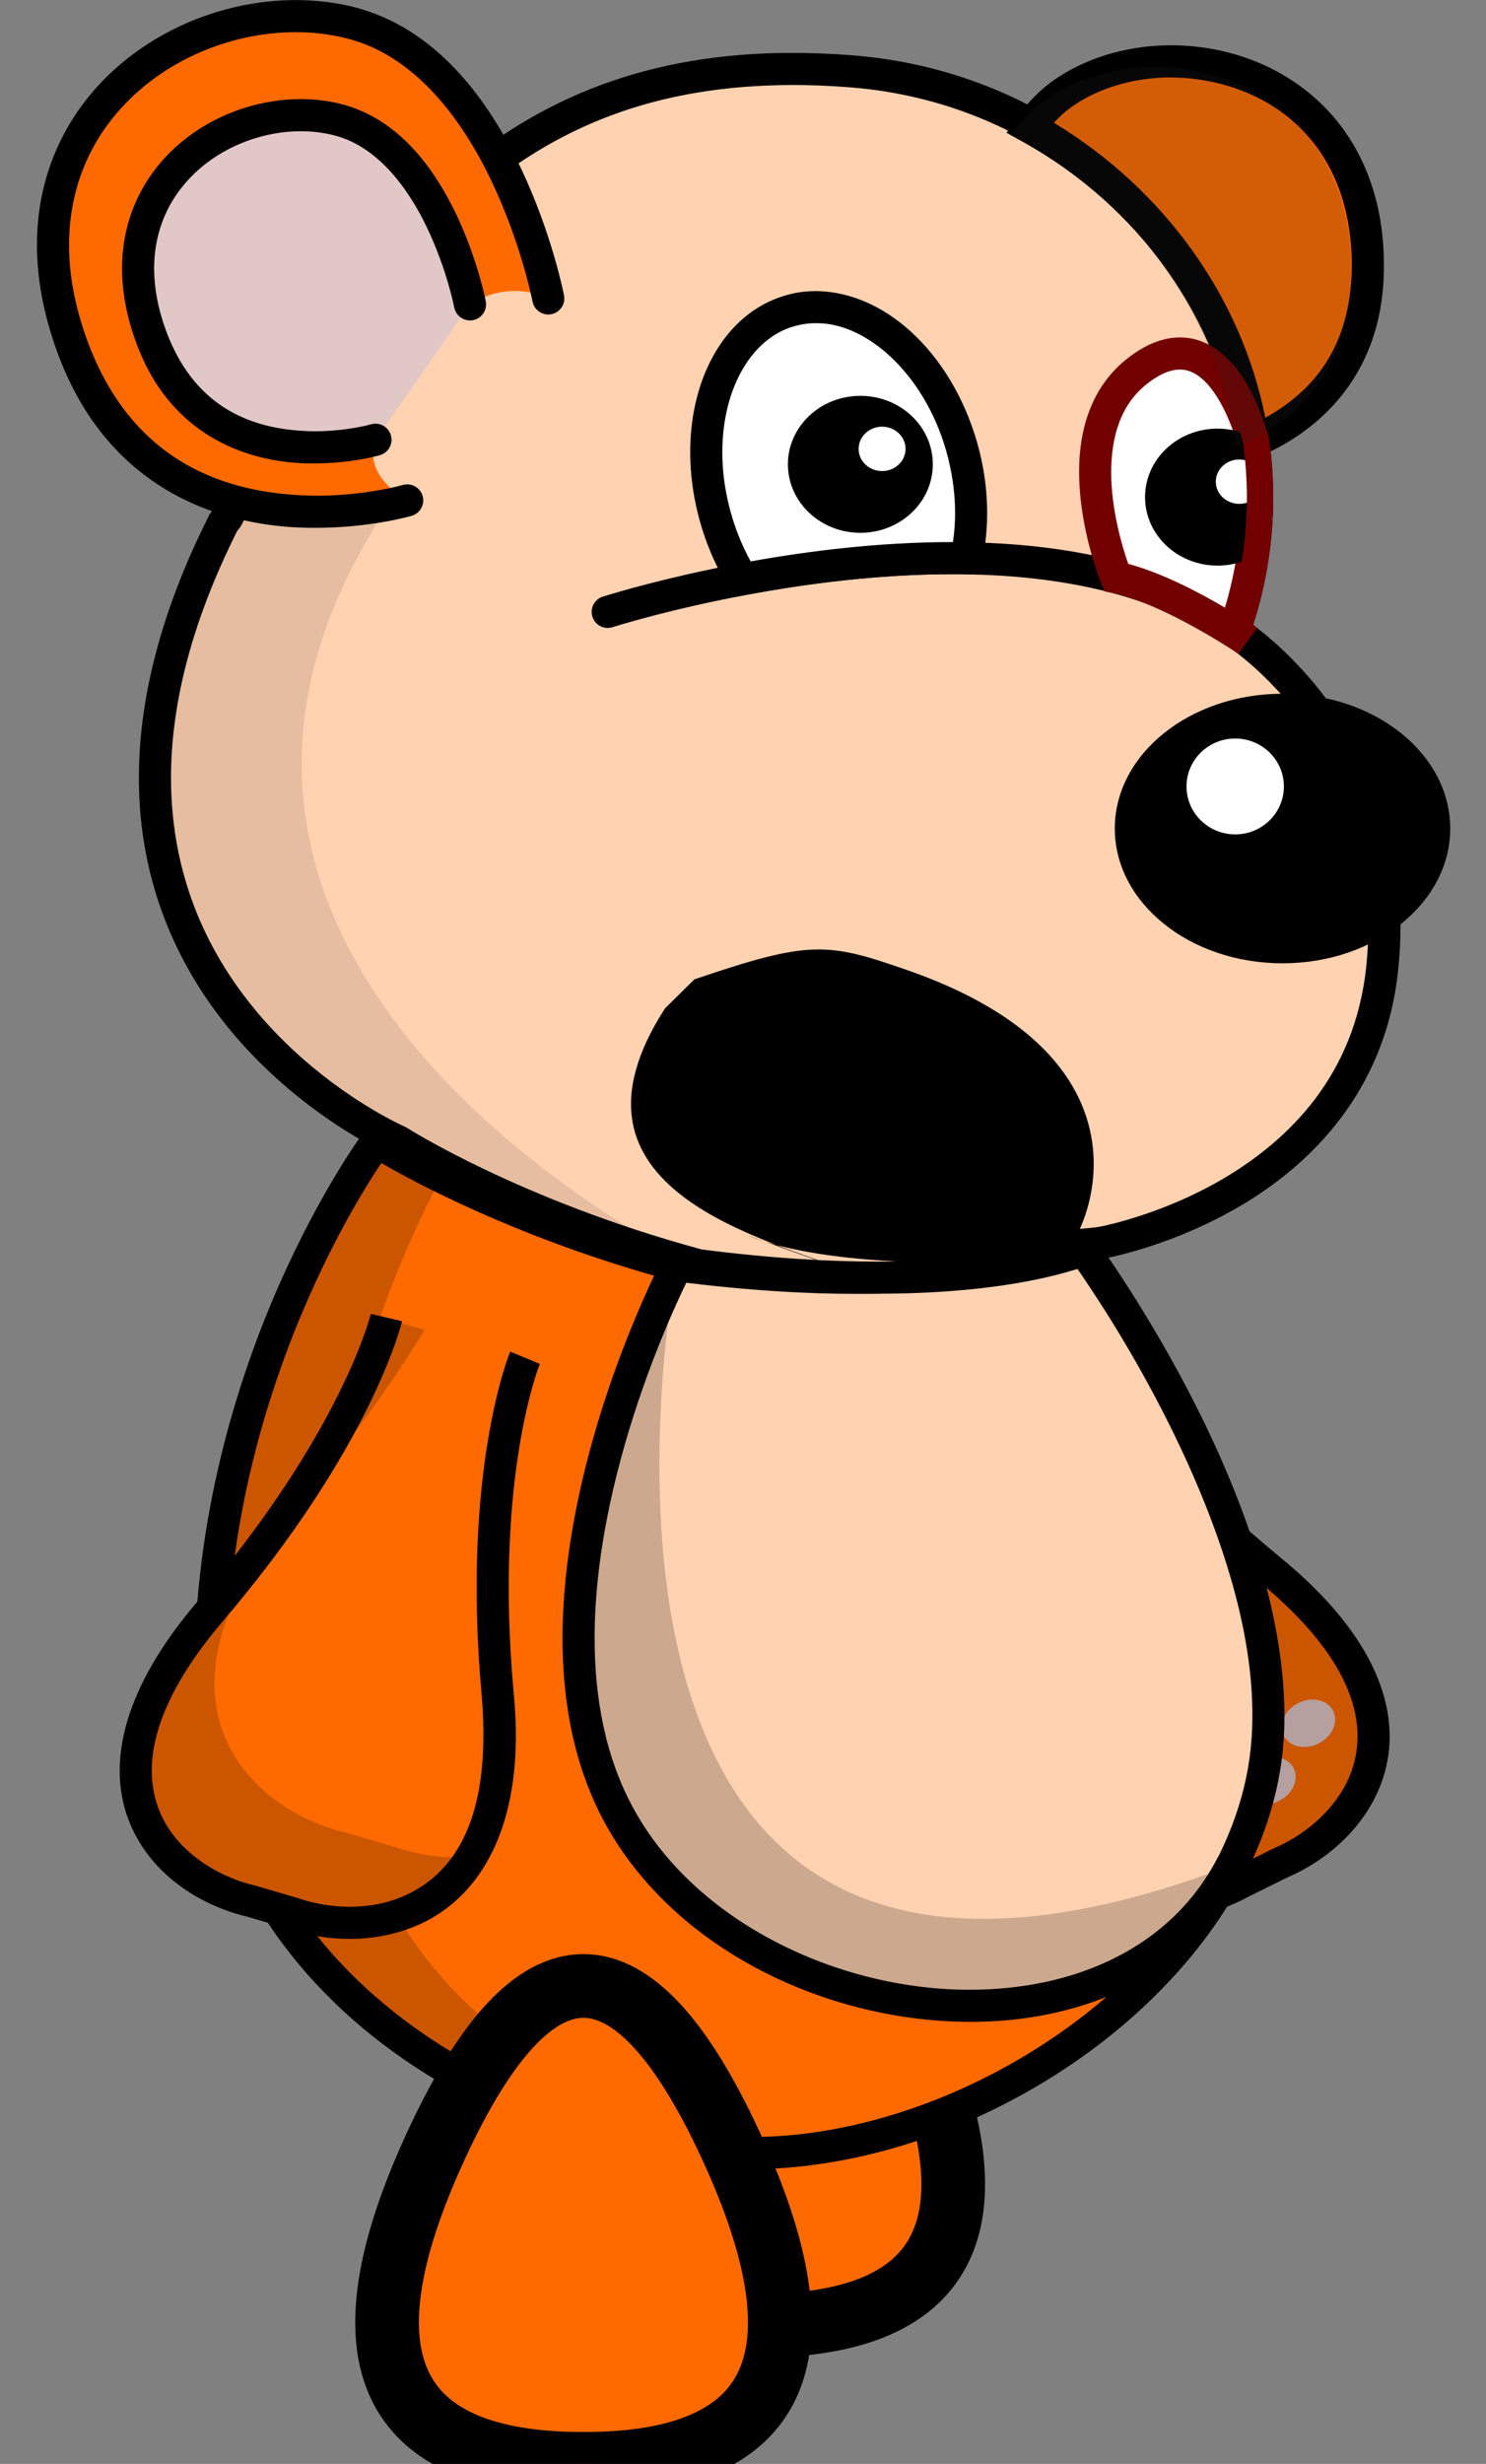 <?xml version="1.0" encoding="utf-8"?>
<svg viewBox="3000 -400 280 464.004" xmlns="http://www.w3.org/2000/svg" xmlns:bx="https://boxy-svg.com">
  <rect x="3000" y="-400" width="280" height="464.004" fill="#808080" stroke="none"/>
  <defs>
    <clipPath clipPathUnits="userSpaceOnUse" id="clip-44">
      <path d="m 586.591,610.141 h 76.605 V 533.13 h -76.605 z" id="path-411"/>
    </clipPath>
    <clipPath clipPathUnits="userSpaceOnUse" id="clip-45">
      <path d="M 474.899,641.155 H 619.342 V 498.25 H 474.899 Z" id="path-412"/>
    </clipPath>
    <clipPath clipPathUnits="userSpaceOnUse" id="clip-46">
      <path d="m 526.95,623.651 h 92.386 V 519.052 H 526.95 Z" id="path-413"/>
    </clipPath>
    <clipPath clipPathUnits="userSpaceOnUse" id="clip-47">
      <path d="M 467.052,736.799 H 543.88 V 623.651 h -76.828 z" id="path-414"/>
    </clipPath>
    <clipPath clipPathUnits="userSpaceOnUse" id="clip-48">
      <path d="m 590.696,793.696 h 47.786 v -53.735 h -47.786 z" id="path-415"/>
    </clipPath>
    <clipPath clipPathUnits="userSpaceOnUse" id="clip-49">
      <path d="m 443.503,611.282 h 60.205 v -80.271 h -60.205 z" id="path-416"/>
    </clipPath>
  </defs>
  <g transform="matrix(1, 0, 0, 1, 1651.925, 63.286)">
    <g transform="matrix(0.963, 0.27, -0.27, 0.963, 2790.946, -484.244)" bx:origin="15.925189 -7.920295">
      <g id="g-538" transform="matrix(1.333, 0, 0, -1.333, -1147.289, 612.397)">
        <path d="m 0,0 c 0,0 13.081,-11.676 24.096,-41.195 11.02,-29.521 30.803,-23.928 39.469,-15.336 l 4.644,4.178 c 9.53,7.679 16.877,26.344 -12.593,39.366 C 26.147,0.035 15.19,13.612 15.19,13.612" style="fill-opacity: 1; fill-rule: nonzero; stroke: none; fill: rgb(255, 106, 0);" id="path-417"/>
      </g>
      <g id="g-539" transform="matrix(1.333, 0, 0, -1.333, -1149.303, 614.645)">
        <path d="M 0,0 C 0,0 0.002,-0.003 0.003,-0.004 L 0,-0.005 Z M 23.478,-40.298 C 13.96,-14.797 2.943,-2.914 0.493,-0.48 0.167,-0.155 0.019,-0.023 0.003,-0.004 l 3.018,3.381 c 0.236,-0.203 13.561,-12.2 24.711,-42.088 6.168,-16.275 14.318,-20.674 21.476,-20.728 5.516,-0.021 10.891,2.849 14.352,6.283 l 4.734,4.257 c 4.028,3.226 7.586,8.695 7.551,14.414 -0.023,6.495 -4.291,14.27 -19.637,21.112 C 26.392,-0.2 15.132,13.629 14.937,13.873 l 3.525,2.852 c 0.006,0.004 0.125,-0.151 0.45,-0.516 0.332,-0.366 0.845,-0.919 1.558,-1.621 1.428,-1.417 3.649,-3.46 6.787,-5.92 6.282,-4.905 16.225,-11.46 30.784,-17.891 16.164,-7.075 22.357,-16.451 22.337,-25.262 -0.035,-7.588 -4.396,-14.025 -9.142,-17.866 l -4.567,-4.104 c -4.119,-4.056 -10.394,-7.499 -17.461,-7.521 h -0.117 c -9.343,0 -19.295,6.505 -25.613,23.678" style="fill:#000000;fill-opacity:1;fill-rule:nonzero;stroke:none" id="path-418"/>
      </g>
      <g id="g-540" transform="matrix(1.333, 0, 0, -1.333, -1090.145, 669.446)">
        <path d="m 0,0 c -3.275,2.843 -2.451,8.846 1.834,13.403 4.287,4.56 10.412,5.953 13.687,3.107 C 18.793,13.667 17.977,7.666 13.688,3.107 9.402,-1.454 3.273,-2.846 0,0" style="fill:#e2c7c7;fill-opacity:1;fill-rule:nonzero;stroke:none" id="path-419"/>
      </g>
      <g id="g-541" transform="matrix(1.333, 0, 0, -1.333, -1062.064, 659.322)">
        <path d="M 0,0 C -1.334,1.16 -1.223,3.375 0.254,4.943 1.729,6.514 4.012,6.849 5.348,5.683 6.68,4.527 6.566,2.315 5.09,0.742 3.613,-0.832 1.336,-1.16 0,0" style="fill:#e2c7c7;fill-opacity:1;fill-rule:nonzero;stroke:none" id="path-420"/>
      </g>
      <g id="g-542" transform="matrix(1.333, 0, 0, -1.333, -1066.304, 671.736)">
        <path d="M 0,0 C -1.34,1.161 -1.225,3.377 0.25,4.947 1.727,6.516 4.008,6.849 5.346,5.688 6.68,4.525 6.564,2.313 5.088,0.745 3.613,-0.827 1.332,-1.16 0,0" style="fill:#e2c7c7;fill-opacity:1;fill-rule:nonzero;stroke:none" id="path-421"/>
      </g>
      <g id="g-543" transform="matrix(1.333, 0, 0, -1.333, -1076.095, 682.145)">
        <path d="M 0,0 C -1.338,1.158 -1.223,3.37 0.258,4.94 1.729,6.513 4.01,6.848 5.346,5.685 6.684,4.521 6.566,2.312 5.09,0.736 3.613,-0.83 1.334,-1.161 0,0" style="fill:#e2c7c7;fill-opacity:1;fill-rule:nonzero;stroke:none" id="path-422"/>
      </g>
      <g id="g-544" transform="matrix(1.333, 0, 0, -1.333, -1092.218, 681.747)">
        <path d="M 0,0 C -1.338,1.159 -1.225,3.377 0.254,4.946 1.729,6.514 4.01,6.848 5.344,5.688 6.68,4.527 6.566,2.311 5.09,0.742 3.613,-0.827 1.334,-1.16 0,0" style="fill:#e2c7c7;fill-opacity:1;fill-rule:nonzero;stroke:none" id="path-423"/>
      </g>
      <g id="g-545" transform="matrix(1.333, 0, 0, -1.333, -1931.081, 1408.417)">
        <g id="g-546"/>
        <g id="g-547">
          <g clip-path="url(#clip-44)" opacity="0.2" id="g-548">
            <g transform="translate(586.591,596.528)" id="g-549">
              <path d="m 0,0 c 0,0 13.081,-11.676 24.096,-41.195 11.02,-29.521 30.803,-23.928 39.469,-15.336 l 4.644,4.178 c 9.53,7.679 16.877,26.344 -12.593,39.366 C 26.147,0.035 15.19,13.612 15.19,13.612" style="fill-opacity: 1; fill-rule: nonzero; stroke: none;" id="path-424"/>
            </g>
            <g transform="translate(629.449,553.741)" id="g-550">
              <path d="m 0,0 c -3.275,2.843 -2.451,8.846 1.834,13.403 4.287,4.56 10.412,5.953 13.687,3.107 C 18.793,13.667 17.977,7.666 13.688,3.107 9.402,-1.454 3.273,-2.846 0,0" style="fill-opacity: 1; fill-rule: nonzero; stroke: none;" id="path-425"/>
            </g>
            <g transform="translate(650.51,561.334)" id="g-551">
              <path d="M 0,0 C -1.334,1.16 -1.223,3.375 0.254,4.943 1.729,6.514 4.012,6.849 5.348,5.683 6.68,4.527 6.566,2.315 5.09,0.742 3.613,-0.832 1.336,-1.16 0,0" style="fill-opacity: 1; fill-rule: nonzero; stroke: none;" id="path-426"/>
            </g>
            <g transform="translate(647.33,552.023)" id="g-552">
              <path d="M 0,0 C -1.34,1.161 -1.225,3.377 0.25,4.947 1.727,6.516 4.008,6.849 5.346,5.688 6.68,4.525 6.564,2.313 5.088,0.745 3.613,-0.827 1.332,-1.16 0,0" style="fill-opacity: 1; fill-rule: nonzero; stroke: none;" id="path-427"/>
            </g>
            <g transform="translate(639.986,544.217)" id="g-553">
              <path d="M 0,0 C -1.338,1.158 -1.223,3.37 0.258,4.94 1.729,6.513 4.01,6.848 5.346,5.685 6.684,4.521 6.566,2.312 5.09,0.736 3.613,-0.83 1.334,-1.161 0,0" style="fill-opacity: 1; fill-rule: nonzero; stroke: none;" id="path-428"/>
            </g>
            <g transform="translate(627.894,544.516)" id="g-554">
              <path d="M 0,0 C -1.338,1.159 -1.225,3.377 0.254,4.946 1.729,6.514 4.01,6.848 5.344,5.688 6.68,4.527 6.566,2.311 5.09,0.742 3.613,-0.827 1.334,-1.16 0,0" style="fill-opacity: 1; fill-rule: nonzero; stroke: none;" id="path-429"/>
            </g>
          </g>
        </g>
      </g>
    </g>
    <path d="M 76.31 223.145 Q 104.06 163.145 131.81 223.145 L 131.81 223.145 Q 159.56 283.145 104.06 283.145 L 104.06 283.145 Q 48.56 283.145 76.31 223.145 Z" style="paint-order: stroke; fill: rgb(255, 106, 0); stroke: rgb(0, 0, 0); stroke-width: 12px;" transform="matrix(1, 0, -0, 1, 1386.628, -308.435)" bx:shape="triangle 48.56 163.145 111 120 0.5 0.5 1@3b422086" bx:origin="0.499964 -0.000025"/>
    <g transform="matrix(1, 0, 0, 1, 1715.79, -531.56)" bx:origin="7.670959 -0.296211">
      <g id="g-555" transform="matrix(1.333, 0, 0, -1.333, -240.139, 306.541)">
        <path d="M 0 0 C -26.059 7.036 -42.441 17.504 -42.441 17.504 C -42.441 17.504 -65.958 -14.058 -65.958 -57.946 C -65.958 -101.833 -22.942 -125.401 10.324 -125.401 C 43.587 -125.401 81.155 -98.582 83.45 -67.156 C 85.743 -35.729 56.778 3.146 56.778 3.146 C 56.778 3.146 41.282 -5.325 0 0" style="fill-opacity: 1; fill-rule: nonzero; stroke: none; fill: rgb(255, 210, 177);" id="path-430"/>
      </g>
      <g id="g-556" transform="matrix(1.333, 0, 0, -1.333, -163.982, 448.224)">
        <path d="m 0,0 c 13.48,10.354 23.006,24.439 24.066,39.273 0.086,1.137 0.123,2.292 0.123,3.455 0.065,22.085 -14.773,47.965 -22.244,59.343 -1.283,1.97 -2.336,3.502 -3.056,4.525 -3.74,-1.469 -13.32,-4.357 -30.675,-4.355 -7.171,0 -15.663,0.491 -25.625,1.773 l 0.291,2.251 0.595,2.191 -0.595,-2.191 -0.291,-2.251 -0.3,0.059 c -21.273,5.744 -36.164,13.74 -41.197,16.661 -0.607,-0.908 -1.426,-2.168 -2.385,-3.756 -2.164,-3.576 -5.056,-8.806 -7.948,-15.387 -5.791,-13.172 -11.568,-31.737 -11.568,-53.276 0.016,-21.164 10.298,-37.305 24.773,-48.378 14.46,-11.054 33.136,-16.818 49.243,-16.806 C -30.776,-16.881 -13.459,-10.358 0,0 m -98.786,-3.672 c -15.354,11.683 -26.576,29.274 -26.557,51.987 0.029,44.717 23.834,76.607 23.965,76.809 0.71,0.957 2.035,1.197 3.042,0.555 0,0 0.95,-0.611 2.853,-1.681 1.903,-1.063 4.717,-2.57 8.346,-4.296 7.222,-3.434 17.662,-7.744 30.469,-11.208 9.71,-1.246 17.959,-1.718 24.882,-1.718 19.376,0.003 28.356,3.692 30.061,4.479 0.246,0.115 0.295,0.144 0.295,0.144 0.991,0.54 2.229,0.27 2.907,-0.634 0.054,-0.196 27.125,-36.102 27.246,-68.037 0,-1.263 -0.039,-2.529 -0.133,-3.786 C 27.359,22.354 16.949,7.317 2.762,-3.596 c -14.216,-10.912 -32.316,-17.795 -49.555,-17.811 -17.165,0.012 -36.631,6.033 -51.993,17.735" style="fill:#000000;fill-opacity:1;fill-rule:nonzero;stroke:none" id="path-431"/>
      </g>
      <g id="g-557" transform="matrix(1.333, 0, 0, -1.333, -250.959, 410.335)">
        <path d="m 0,0 c -16.733,30.419 8.115,77.846 8.115,77.846 -26.058,7.036 -42.441,17.504 -42.441,17.504 0,0 -23.517,-31.562 -23.517,-75.451 0,-43.886 43.016,-67.455 76.282,-67.455 26.862,0 56.526,17.49 68.161,40.769 C 70.592,-37.846 16.735,-30.422 0,0" style="fill-opacity: 1; fill-rule: nonzero; stroke: none; fill: rgb(255, 106, 0);" id="path-432"/>
      </g>
      <g id="g-558" transform="matrix(1.333, 0, 0, -1.333, -295.696, 453.116)">
        <path d="M 0 0 C -15.353 11.68 -26.574 29.27 -26.562 51.984 C -26.529 96.705 -2.723 128.591 -2.596 128.795 L -1.332 130.485 L 0.444 129.348 C 0.449 129.348 1.399 128.739 3.303 127.669 C 5.206 126.601 8.021 125.094 11.646 123.374 C 18.896 119.923 29.388 115.597 42.261 112.121 L 44.987 111.386 L 43.676 108.878 C 43.676 108.874 42.843 107.298 41.562 104.447 C 40.279 101.601 38.564 97.525 36.852 92.649 C 33.421 82.898 30.019 69.939 30.027 57.283 C 30.021 48.758 31.561 40.407 35.536 33.182 L 33.553 32.086 L 31.565 30.995 C 27.113 39.092 25.489 48.226 25.485 57.283 C 25.523 79.33 34.994 101.225 38.432 108.479 C 18.57 114.151 4.698 121.605 -0.122 124.401 C -0.732 123.497 -1.548 122.237 -2.511 120.646 C -4.672 117.073 -7.564 111.842 -10.457 105.258 C -16.25 92.088 -22.026 73.524 -22.026 51.984 C -22.008 30.816 -11.726 14.677 2.75 3.603 C 17.21 -7.447 35.883 -13.213 51.993 -13.2 C 69.495 -13.251 88.476 -5.404 102.366 6.591 C 96.393 4.191 89.791 3.055 83.105 3.067 C 62.979 3.097 41.453 13.129 31.565 30.995 L 33.553 32.086 L 35.536 33.182 C 44.284 17.163 64.434 7.573 83.105 7.603 C 97.981 7.629 111.53 13.523 118.133 26.34 L 122.176 24.289 C 122.172 24.281 122.168 24.272 122.165 24.267 L 122.168 24.264 L 122.004 23.95 C 109.713 -0.075 79.678 -17.662 51.993 -17.738 C 34.83 -17.724 15.361 -11.707 0 0" style="fill:#000000;fill-opacity:1;fill-rule:nonzero;stroke:none" id="path-433"/>
      </g>
      <g id="g-559" transform="matrix(1.333, 0, 0, -1.333, -961.281, 1138.076)">
        <g id="g-560"/>
        <g id="g-561">
          <g clip-path="url(#clip-45)" opacity="0.2" id="g-562">
            <g transform="translate(491.387,572.702)" id="g-563">
              <path d="M 0 0 C 0 27.636 9.321 50.376 16.226 63.434 C 10.297 66.366 7.028 68.453 7.028 68.453 C 7.028 68.453 -16.488 36.892 -16.488 -6.997 C -16.488 -50.884 26.527 -74.452 59.794 -74.452 C 72.335 -74.452 15.954 -70.185 27.597 -63.747 C 20.694 -65.85 66.557 -68.332 59.672 -68.332 C 26.409 -68.332 0 -43.888 0 0 M 117.689 -45.679 C 118.642 -45.492 119.582 -45.276 120.511 -45.034 C 123.447 -41.457 125.966 -37.657 127.955 -33.684 C 125.396 -38.644 121.873 -42.618 117.689 -45.679" style="fill:#000000;fill-opacity:1;fill-rule:nonzero;stroke:none" id="path-434"/>
            </g>
          </g>
        </g>
      </g>
      <g id="g-564" transform="matrix(1.333, 0, 0, -1.333, -961.281, 1138.076)">
        <g id="g-565"/>
        <g id="g-566">
          <g clip-path="url(#clip-46)" opacity="0.2" id="g-567">
            <g transform="translate(540.857,623.651)" id="g-568">
              <path d="m 0,0 c 0,0 -24.849,-47.427 -8.115,-77.846 16.718,-30.389 70.475,-37.83 86.545,-6.884 0.018,0.031 0.031,0.064 0.049,0.095 C -23.624,-123.449 0,0 0,0" style="fill:#000000;fill-opacity:1;fill-rule:nonzero;stroke:none" id="path-435"/>
            </g>
          </g>
        </g>
      </g>
      <g id="g-569" transform="matrix(1.333, 0, 0, -1.333, -231.84, 177.364)">
        <path d="m 0,0 c 8.999,1.69 20.242,3.153 31.625,2.96 0.994,4.404 0.953,9.476 -0.353,14.663 C 27.873,31.13 17.205,40.303 7.446,38.109 -2.314,35.918 -7.475,23.191 -4.075,9.686 -3.176,6.109 -1.764,2.839 0,0" style="fill:#424242;fill-opacity:1;fill-rule:nonzero;stroke:none" id="path-436"/>
      </g>
      <g id="g-570" transform="matrix(1.333, 0, 0, -1.333, -218.002, 129.134)">
        <path d="m 0,0 c -0.824,-0.004 -1.633,-0.089 -2.435,-0.273 -6.291,-1.342 -10.782,-8.489 -10.799,-17.947 0,-2.471 0.312,-5.071 0.979,-7.71 0.706,-2.806 1.746,-5.406 3.027,-7.723 8.266,1.484 18.218,2.728 28.442,2.728 h 0.152 c 0.199,1.318 0.305,2.698 0.305,4.121 0,2.468 -0.318,5.072 -0.975,7.701 C 15.87,-7.722 7.471,0.001 0.165,0.001 0.109,0.001 0.055,0 0,0 m -10.379,-36.173 1.924,1.201 z m -1.927,-1.193 c -1.889,3.041 -3.391,6.524 -4.345,10.323 -0.764,3.003 -1.118,5.972 -1.121,8.823 -0.017,10.728 5.178,20.244 14.328,22.367 1.148,0.265 2.299,0.388 3.444,0.388 10.411,-0.123 19.817,-9.669 23.091,-22.53 0.75,-2.991 1.114,-5.956 1.114,-8.809 0,-2.4 -0.253,-4.717 -0.747,-6.905 l -0.41,-1.814 -1.856,0.046 c -0.654,0.013 -1.31,0.022 -1.978,0.017 -10.486,0.005 -20.809,-1.367 -29.175,-2.939 l -1.526,-0.285 z" style="fill:#000000;fill-opacity:1;fill-rule:nonzero;stroke:none" id="path-437"/>
      </g>
      <g id="g-571" transform="matrix(1.333, 0, 0, -1.333, -161.427, 177.017)">
        <path d="m 0,0 c 7.758,-1.611 18.547,-8.915 18.547,-8.915 -1.164,0.895 -1.875,1.34 -1.875,1.34 3.174,8.991 3.933,18.081 2.683,26.742 C 19.354,19.18 14.775,38.121 3.158,29.294 -8.462,20.464 0,0 0,0" style="fill:#424242;fill-opacity:1;fill-rule:nonzero;stroke:none" id="path-438"/>
      </g>
      <g id="g-572" transform="matrix(1.333, 0, 0, -1.333, -140.94, 182.697)">
        <path d="m 0,0 c 1.555,5.189 2.287,10.387 2.287,15.487 0.004,2.518 -0.178,5.015 -0.521,7.475 -0.092,0.351 -0.473,1.779 -1.213,3.542 -0.832,2.029 -2.164,4.405 -3.709,5.754 -1.043,0.914 -2.037,1.367 -3.203,1.374 -1.1,-0.004 -2.547,-0.418 -4.475,-1.884 -3.959,-3 -5.227,-7.66 -5.242,-12.595 -0.01,-5.34 1.588,-10.651 2.383,-12.897 0.009,-0.026 0.017,-0.051 0.029,-0.074 C -8.871,4.898 -3.611,2.123 0,0 m -4.279,-2.784 c -3.561,1.979 -8.11,4.124 -11.549,4.825 l 0.461,2.221 2.097,0.866 -2.097,-0.866 -0.461,-2.221 -1.178,0.245 -0.459,1.11 c -0.041,0.146 -3.124,7.491 -3.147,15.757 -0.015,5.634 1.522,12.019 7.03,16.203 2.455,1.884 4.896,2.814 7.223,2.814 2.498,0.005 4.63,-1.096 6.214,-2.521 1.608,-1.433 2.79,-3.2 3.709,-4.909 1.821,-3.408 2.606,-6.69 2.627,-6.761 l 0.03,-0.118 0.011,-0.116 C 6.621,21.037 6.824,18.278 6.824,15.487 6.824,9.58 5.918,3.555 3.996,-2.426 4.174,-2.558 4.363,-2.701 4.566,-2.855 L 1.906,-6.53 c -0.004,0 -2.613,1.767 -6.185,3.746" style="fill:#000000;fill-opacity:1;fill-rule:nonzero;stroke:none" id="path-439"/>
      </g>
      <g id="g-573" transform="matrix(1.333, 0, 0, -1.333, -224.759, 166.42)">
        <path d="M 0,0 C 0.26,-0.352 0.56,0.807 0.56,0.807 L 0.572,0.794 c 5.03,18.492 13.11,8.691 17.284,1.637 l 0.003,10e-4 c 0,0 0.368,-0.536 0.59,-0.512 0.181,0.018 0.019,0.673 -0.054,0.944 C 6.735,31.317 1.684,12.181 -0.131,0.582 -0.14,0.387 -0.121,0.161 0,0" style="fill:#000000;fill-opacity:1;fill-rule:nonzero;stroke:none" id="path-440"/>
      </g>
      <g id="g-574" transform="matrix(1.333, 0, 0, -1.333, -216.039, 146.933)">
        <path d="m 0,0 c -0.298,-0.364 -0.613,-0.861 -0.926,-1.456 0.809,0.356 1.658,0.544 2.521,0.535 0.786,-0.014 1.519,-0.151 2.211,-0.38 -1.481,1.875 -2.49,2.184 -2.667,2.13 H 1.127 C 0.965,0.829 0.62,0.747 0,0 m 11.759,-14.957 0.003,0.006 z m -20.114,-1.02 c -0.575,0.797 -0.58,1.494 -0.586,1.864 0,0.109 0.003,0.181 0.003,0.207 l 0.026,0.222 c 0.919,5.516 2.252,12.516 5.388,16.538 1.059,1.328 2.645,2.508 4.663,2.513 2.535,-0.051 4.549,-1.665 6.503,-4.217 1.972,-2.61 4.021,-6.459 6.31,-12.037 l 0.102,-0.308 c 0.039,-0.214 0.177,-0.553 0.198,-1.303 -0.004,-0.197 0.009,-0.439 -0.152,-0.91 -0.088,-0.422 -0.814,-1.426 -1.91,-1.534 -0.16,-0.022 -0.321,-0.025 -0.48,-0.011 -0.008,0.002 -0.017,0.002 -0.023,0.003 -0.011,0 -0.02,10e-4 -0.031,0.003 -0.012,0.002 -0.026,0.003 -0.04,0.005 -0.067,0.008 -0.134,0.02 -0.2,0.035 -0.588,0.107 -0.857,0.344 -1.063,0.478 -0.254,0.19 -0.393,0.341 -0.516,0.473 -0.127,0.142 -0.221,0.264 -0.285,0.352 -0.038,0.045 -0.073,0.092 -0.107,0.14 -0.027,0.042 -0.053,0.084 -0.079,0.128 -1.142,1.934 -2.598,4.064 -4.078,5.599 -1.478,1.577 -2.947,2.336 -3.693,2.282 -0.547,-0.024 -1.157,-0.167 -2.197,-1.469 -1.003,-1.295 -2.159,-3.715 -3.179,-7.492 -0.028,-0.102 -0.062,-0.199 -0.101,-0.293 -0.07,-0.235 -0.201,-0.59 -0.494,-1.077 -0.223,-0.216 -0.459,-1.004 -2.061,-1.16 h -0.019 c -0.945,0 -1.661,0.612 -1.899,0.969" style="fill:#000000;fill-opacity:1;fill-rule:nonzero;stroke:none" id="path-441"/>
      </g>
      <g id="g-575" transform="matrix(1.333, 0, 0, -1.333, -156.292, 169.239)">
        <path d="M 0,0 C -0.039,-0.191 -0.053,-0.417 0.043,-0.595 0.248,-0.98 0.715,0.12 0.715,0.12 L 0.727,0.105 c 6.283,14.362 11.812,9.698 15.314,3.37 0.057,1.639 0.018,3.268 -0.07,4.89 C 9.465,25.079 3.068,9.85 0,0" style="fill:#000000;fill-opacity:1;fill-rule:nonzero;stroke:none" id="path-442"/>
      </g>
      <g id="g-576" transform="matrix(1.333, 0, 0, -1.333, -144.047, 153.468)">
        <path d="M 0,0 C 1.111,-0.006 2.121,-0.298 3.029,-0.76 2.641,-0.09 2.273,0.429 1.943,0.804 1.145,1.704 0.773,1.721 0.633,1.725 0.48,1.742 -0.01,1.606 -0.74,0.867 -1.031,0.576 -1.34,0.208 -1.654,-0.225 -1.115,-0.076 -0.568,0 -0.014,0 Z m -11.117,-13.535 c -0.326,0.574 -0.367,1.124 -0.365,1.44 0,0.31 0.039,0.551 0.076,0.736 l 0.056,0.205 c 1.645,5.149 3.928,11.62 7.387,15.214 1.172,1.184 2.682,2.191 4.596,2.203 C 2.465,6.271 4.113,5.257 5.379,3.771 6.668,2.268 7.789,0.198 8.9,-2.638 L 9.053,-3.346 C 9.107,-4.469 9.15,-5.619 9.15,-6.792 9.15,-7.327 9.141,-7.878 9.125,-8.432 9.086,-9.446 8.381,-10.317 7.387,-10.559 6.393,-10.796 5.365,-10.343 4.875,-9.451 4.037,-7.938 3.09,-6.583 2.186,-5.717 1.264,-4.829 0.523,-4.528 0,-4.537 c -0.494,-0.009 -1.232,-0.199 -2.398,-1.408 -1.141,-1.198 -2.53,-3.355 -3.983,-6.686 -0.043,-0.097 -0.092,-0.188 -0.144,-0.277 -0.104,-0.215 -0.28,-0.53 -0.604,-0.941 -0.254,-0.195 -0.475,-0.795 -1.908,-0.922 -0.026,0 -0.049,-10e-4 -0.072,-10e-4 -1.01,0 -1.881,0.851 -2.008,1.237" style="fill:#000000;fill-opacity:1;fill-rule:nonzero;stroke:none" id="path-443"/>
      </g>
      <g id="g-577" transform="matrix(1.333, 0, 0, -1.333, -135.167, 187.117)">
        <path d="M 0 0 C 12.904 36.571 -13.922 75.997 -54.198 79.105 C -99.649 82.611 -120.825 57.43 -142.356 15.981 L -142.809 15.44 C -174.639 -47.681 -118.147 -72.063 -118.147 -72.063 C -118.147 -72.063 -101.763 -82.531 -75.706 -89.567 C -34.423 -94.893 -18.928 -86.421 -18.928 -86.421 C -18.928 -86.421 17.494 -80.191 20.934 -47.681 C 24.375 -15.173 0 0 0 0" style="fill-opacity: 1; fill-rule: nonzero; stroke: none; fill: rgb(255, 210, 177);" id="path-444"/>
      </g>
      <g id="g-578" transform="matrix(1.333, 0, 0, -1.333, -202.336, 305.856)">
        <path d="m 0,0 c 19.38,0 28.359,3.693 30.066,4.479 0.24,0.116 0.297,0.145 0.297,0.145 l 0.703,0.246 c 0,0.004 0.486,0.078 1.439,0.303 0.952,0.221 2.332,0.577 4.002,1.106 3.348,1.055 7.856,2.79 12.43,5.488 9.174,5.444 18.477,14.47 20.117,29.843 0.215,2.067 0.319,4.056 0.319,5.972 0.021,23.619 -15.592,36.267 -19.405,39.005 -0.537,0.386 -0.791,0.543 -0.791,0.543 l 1.198,1.926 2.138,-0.757 -2.138,0.757 -1.198,-1.926 c -0.902,0.562 -1.297,1.682 -0.941,2.68 2.135,6.054 3.135,12.176 3.135,18.194 0.013,28.911 -23.215,55.429 -55.366,57.896 -2.766,0.212 -5.429,0.323 -8.004,0.319 -19.488,-0.026 -33.743,-5.911 -45.881,-16.576 -12.126,-10.674 -22.047,-26.297 -32.089,-45.651 l -0.275,-0.415 -0.286,-0.341 c -6.777,-13.517 -9.364,-25.078 -9.364,-34.895 0.01,-15.329 6.276,-26.565 13.409,-34.528 7.126,-7.951 15.132,-12.503 18.261,-14.086 0.894,-0.458 1.35,-0.654 1.35,-0.654 l 0.322,-0.169 c 0.004,0 0.957,-0.613 2.859,-1.68 1.9,-1.068 4.715,-2.574 8.345,-4.297 7.224,-3.44 17.66,-7.741 30.465,-11.209 C -15.17,0.47 -6.924,0 0,0 m 0,-4.535 c -7.167,0 -15.66,0.487 -25.617,1.775 l -0.307,0.059 c -24.999,6.751 -41.188,16.608 -42.917,17.686 -1.285,0.582 -9.456,4.431 -17.699,12.357 -8.891,8.532 -17.9,22 -17.893,40.999 0,10.685 2.845,23.049 9.972,37.176 l 0.287,0.436 0.293,0.346 c 10.113,19.432 20.204,35.457 33.003,46.747 12.828,11.339 28.468,17.737 48.879,17.712 2.703,0 5.483,-0.116 8.351,-0.335 34.513,-2.672 59.544,-31.078 59.556,-62.419 0,-5.973 -0.912,-12.052 -2.84,-18.062 4.994,-3.707 20.795,-17.387 20.838,-42.36 0,-2.076 -0.104,-4.222 -0.342,-6.446 C 71.769,23.998 61.136,13.659 51.24,7.857 42.369,2.64 33.976,0.818 32.181,0.466 30.265,-0.459 20.635,-4.535 0.029,-4.535 Z" style="fill:#000000;fill-opacity:1;fill-rule:nonzero;stroke:none" id="path-445"/>
      </g>
      <g id="g-579" transform="matrix(1.333, 0, 0, -1.333, -131.589, 151.461)">
        <path d="m 0,0 c 7.861,3.429 16.213,10.471 16.213,24.913 0,27.291 -27.283,34.224 -42.182,24.908 -2.297,-1.435 -4.137,-3.293 -5.605,-5.407 C -14.465,34.96 -2.66,18.456 0,0" style="fill-opacity: 1; fill-rule: nonzero; stroke: none; fill: rgb(255, 106, 0);" id="path-446"/>
      </g>
      <g id="g-580" transform="matrix(1.333, 0, 0, -1.333, -129.3, 146.94)">
        <path d="m 0,0 c 6.412,3.556 12.164,9.656 12.229,21.522 -0.086,18.476 -12.948,26.412 -25.534,26.556 -4.797,0.005 -9.474,-1.244 -13.181,-3.568 -1.287,-0.803 -2.41,-1.758 -3.396,-2.838 C -14.354,32.271 -3.406,17.116 0,0 m -1.717,-3.389 2.242,0.325 z M -3.961,-3.711 C -6.51,13.988 -17.867,29.914 -34.386,39.041 l -2.201,1.215 1.435,2.061 c 1.611,2.333 3.679,4.428 6.26,6.037 4.538,2.836 10.017,4.259 15.587,4.262 C -6.039,52.613 1.449,50.188 7.188,45.019 12.934,39.865 16.781,31.934 16.764,21.522 16.832,6.104 7.531,-1.933 -0.811,-5.468 l -2.726,-1.19 z" style="fill:#000000;fill-opacity:1;fill-rule:nonzero;stroke:none" id="path-447"/>
      </g>
      <g id="g-581" transform="matrix(1.333, 0, 0, -1.333, -94.456, 224.302)">
        <path d="m 0,0 c 0,-10.517 -10.615,-19.041 -23.709,-19.041 -13.094,0 -23.705,8.524 -23.705,19.041 0,10.519 10.611,19.044 23.705,19.044 C -10.615,19.044 0,10.519 0,0" style="fill:#000000;fill-opacity:1;fill-rule:nonzero;stroke:none" id="path-448"/>
      </g>
      <g id="g-582" transform="matrix(1.333, 0, 0, -1.333, -136.927, 189.574)">
        <path d="M 0,0 C -10.285,7.396 -24.531,9.887 -38.565,9.874 -56.952,9.878 -74.822,5.657 -82.544,3.551 -85.119,2.85 -86.536,2.393 -86.54,2.393 c -1.193,-0.386 -2.468,0.275 -2.849,1.467 -0.385,1.192 0.27,2.469 1.468,2.85 0.118,0.03 23.949,7.687 49.356,7.7 C -24.037,14.397 -8.895,11.924 2.643,3.687 3.656,2.956 3.895,1.538 3.162,0.519 2.719,-0.097 2.021,-0.425 1.316,-0.425 0.859,-0.425 0.396,-0.287 0,0" style="fill:#000000;fill-opacity:1;fill-rule:nonzero;stroke:none" id="path-449"/>
      </g>
      <g id="g-583" transform="matrix(1.333, 0, 0, -1.333, -227.807, 177.364)">
        <path d="m 0,0 c 8.997,1.69 20.242,3.153 31.625,2.96 0.993,4.404 0.951,9.476 -0.354,14.663 C 27.872,31.13 17.204,40.303 7.446,38.109 -2.315,35.918 -7.474,23.191 -4.075,9.686 -3.177,6.109 -1.765,2.839 0,0" style="fill-opacity: 1; fill-rule: nonzero; stroke: none; fill: rgb(255, 255, 255);" id="path-450"/>
      </g>
      <g id="g-584" transform="matrix(1.333, 0, 0, -1.333, -213.971, 129.137)">
        <path d="m 0,0 c -0.822,0 -1.633,-0.085 -2.435,-0.271 -6.287,-1.342 -10.78,-8.489 -10.8,-17.949 0,-2.468 0.311,-5.068 0.983,-7.712 0.703,-2.802 1.743,-5.402 3.027,-7.72 8.265,1.483 18.219,2.729 28.439,2.729 h 0.152 c 0.199,1.318 0.304,2.697 0.304,4.117 0,2.473 -0.316,5.072 -0.976,7.709 C 15.87,-7.723 7.478,0.001 0.172,0.001 0.115,0.001 0.057,0 0,0 m -10.38,-36.168 1.928,1.198 z m -1.924,-1.197 c -1.89,3.041 -3.391,6.525 -4.349,10.324 -0.76,3.004 -1.118,5.973 -1.118,8.821 -0.017,10.73 5.176,20.248 14.328,22.371 1.147,0.267 2.3,0.385 3.443,0.385 10.408,-0.118 19.818,-9.668 23.093,-22.532 0.75,-2.987 1.109,-5.952 1.109,-8.81 0,-2.396 -0.254,-4.714 -0.742,-6.902 l -0.411,-1.812 -1.857,0.044 c -0.653,0.016 -1.312,0.022 -1.978,0.016 -10.488,0.006 -20.809,-1.365 -29.176,-2.936 l -1.522,-0.288 z" style="fill:#000000;fill-opacity:1;fill-rule:nonzero;stroke:none" id="path-451"/>
      </g>
      <g id="g-585" transform="matrix(1.333, 0, 0, -1.333, -157.396, 177.017)">
        <path d="m 0,0 c 7.758,-1.611 18.547,-8.915 18.547,-8.915 -1.164,0.895 -1.875,1.34 -1.875,1.34 3.174,8.991 3.935,18.081 2.683,26.742 C 19.354,19.18 14.775,38.121 3.158,29.294 -8.461,20.464 0,0 0,0" style="fill-opacity: 1; fill-rule: nonzero; stroke: none; fill: rgb(255, 255, 255);" id="path-452"/>
      </g>
      <g id="g-586" transform="matrix(1.333, 0, 0, -1.333, -136.909, 182.701)">
        <path d="m 0,0 c 1.559,5.191 2.291,10.39 2.291,15.491 0,2.515 -0.184,5.011 -0.525,7.471 -0.09,0.347 -0.471,1.779 -1.209,3.546 -0.838,2.026 -2.17,4.403 -3.713,5.753 -1.041,0.913 -2.035,1.37 -3.201,1.374 -1.102,0 -2.553,-0.418 -4.481,-1.886 -3.953,-2.995 -5.221,-7.654 -5.24,-12.595 -0.006,-5.338 1.592,-10.649 2.387,-12.895 0.007,-0.027 0.017,-0.052 0.025,-0.077 C -8.871,4.899 -3.611,2.125 0,0 m -4.281,-2.783 c -3.563,1.978 -8.108,4.127 -11.547,4.829 l 0.461,2.217 2.097,0.872 -2.097,-0.872 -0.461,-2.217 -1.176,0.245 -0.455,1.104 c -0.049,0.149 -3.131,7.495 -3.152,15.759 -0.018,5.633 1.527,12.021 7.029,16.205 2.455,1.884 4.896,2.814 7.225,2.81 2.496,0.009 4.625,-1.092 6.216,-2.517 1.602,-1.433 2.787,-3.2 3.704,-4.911 1.824,-3.402 2.607,-6.685 2.626,-6.762 l 0.03,-0.114 0.019,-0.113 C 6.621,21.041 6.824,18.277 6.828,15.491 6.828,9.582 5.92,3.558 3.998,-2.424 4.174,-2.556 4.363,-2.699 4.566,-2.855 L 1.91,-6.526 c -0.008,0 -2.615,1.767 -6.191,3.743" style="fill-opacity: 1; fill-rule: nonzero; stroke: none; fill: rgb(115, 0, 0);" id="path-453"/>
      </g>
      <g id="g-587" transform="matrix(1.333, 0, 0, -1.333, -191.949, 155.712)">
        <path d="m 0,0 c 0,-5.345 -4.586,-9.677 -10.242,-9.677 -5.656,0 -10.241,4.332 -10.241,9.677 0,5.343 4.585,9.673 10.241,9.673 C -4.586,9.673 0,5.343 0,0" style="fill:#000000;fill-opacity:1;fill-rule:nonzero;stroke:none" id="path-454"/>
      </g>
      <g id="g-588" transform="matrix(1.333, 0, 0, -1.333, -197.084, 152.805)">
        <path d="m 0,0 c 0,-1.732 -1.484,-3.135 -3.318,-3.135 -1.831,0 -3.319,1.403 -3.319,3.135 0,1.729 1.488,3.133 3.319,3.133 C -1.484,3.133 0,1.729 0,0" style="fill:#ffffff;fill-opacity:1;fill-rule:nonzero;stroke:none" id="path-455"/>
      </g>
      <g id="g-589" transform="matrix(1.333, 0, 0, -1.333, -151.956, 161.892)">
        <path d="m 0,0 c 0,-5.343 4.584,-9.675 10.244,-9.675 1.197,0 2.346,0.197 3.416,0.555 0.942,5.73 0.963,11.425 0.168,16.943 C 13.824,7.826 13.697,8.356 13.43,9.194 12.424,9.505 11.354,9.677 10.244,9.677 4.584,9.677 0,5.345 0,0" style="fill:#000000;fill-opacity:1;fill-rule:nonzero;stroke:none" id="path-456"/>
      </g>
      <g id="g-590" transform="matrix(1.333, 0, 0, -1.333, -138.628, 158.983)">
        <path d="m 0,0 c 0,-1.731 1.488,-3.135 3.318,-3.135 0.377,0 0.739,0.061 1.077,0.17 C 4.42,-0.95 4.334,1.053 4.143,3.036 3.879,3.101 3.604,3.135 3.318,3.135 1.488,3.135 0,1.729 0,0" style="fill:#ffffff;fill-opacity:1;fill-rule:nonzero;stroke:none" id="path-457"/>
      </g>
      <g id="g-591" transform="matrix(1.333, 0, 0, -1.333, -125.797, 216.377)">
        <path d="m 0,0 c 0,-3.743 -3.082,-6.773 -6.883,-6.773 -3.805,0 -6.883,3.03 -6.883,6.773 0,3.739 3.078,6.771 6.883,6.771 C -3.082,6.771 0,3.739 0,0" style="fill:#ffffff;fill-opacity:1;fill-rule:nonzero;stroke:none" id="path-458"/>
      </g>
      <g id="g-592" transform="matrix(1.333, 0, 0, -1.333, -961.281, 1138.076)">
        <g id="g-593"/>
        <g id="g-594">
          <g clip-path="url(#clip-47)" opacity="0.1" id="g-595">
            <g transform="translate(501.439,641.155)" id="g-596">
              <path d="M 0 0 C 0 0 16.384 -10.468 42.441 -17.504 C 42.441 -17.504 -44.985 24.15 -1.272 89.915 L -20.159 95.644 C -21.514 93.176 -22.861 90.642 -24.209 88.045 L -24.662 87.504 C -56.492 24.383 0 0 0 0" style="fill:#000000;fill-opacity:1;fill-rule:nonzero;stroke:none" id="path-459"/>
            </g>
          </g>
        </g>
      </g>
      <g id="g-597" transform="matrix(1.333, 0, 0, -1.333, -290.97, 162.518)">
        <path d="m 0,0 c 0,0 -35.625,-10.426 -47.375,21.853 -11.747,32.281 17.539,50.96 39.176,45.67 21.637,-5.291 28.14,-38.989 28.14,-38.989 -6.097,2.812 -11.065,-0.843 -11.065,-0.843 0,0 -4.357,22.585 -18.858,26.131 C -24.484,57.367 -44.111,44.849 -36.237,23.214 -28.365,1.581 -4.487,8.568 -4.487,8.568 -4.487,8.568 -6.793,4.107 0,0" style="fill-opacity: 1; fill-rule: nonzero; stroke: none; fill: rgb(255, 106, 0);" id="path-460"/>
      </g>
      <g id="g-598" transform="matrix(1.333, 0, 0, -1.333, -356.979, 134.417)">
        <path d="m 0,0 c -1.938,5.324 -2.829,10.352 -2.829,15.018 -0.013,10.783 4.78,19.554 11.725,25.464 6.951,5.924 16.001,9.121 24.843,9.125 2.746,0 5.471,-0.31 8.107,-0.955 C 53.757,45.688 61.076,35.271 65.536,25.945 70.001,16.57 71.649,8.003 71.674,7.894 V 7.889 C 71.911,6.659 71.107,5.47 69.874,5.23 68.644,4.996 67.453,5.8 67.219,7.031 67.214,7.035 66.84,9.015 65.915,12.172 64.995,15.326 63.539,19.598 61.442,23.994 57.245,32.845 50.493,41.917 40.765,44.247 38.507,44.802 36.14,45.075 33.739,45.071 25.995,45.08 17.901,42.216 11.844,37.032 5.785,31.835 1.721,24.445 1.708,15.018 c 0,-4.091 0.777,-8.58 2.555,-13.465 6.799,-18.507 21.357,-21.859 32.373,-21.964 5.29,-0.005 9.603,0.866 11.369,1.29 0.593,0.14 0.861,0.224 0.865,0.22 1.202,0.352 2.461,-0.338 2.814,-1.538 0.348,-1.204 -0.342,-2.461 -1.543,-2.814 -0.13,-0.034 -5.798,-1.688 -13.505,-1.694 -0.138,-0.001 -0.275,-0.002 -0.414,-0.002 C 24.412,-24.948 7.389,-20.468 0,0" style="fill-opacity: 1; fill-rule: nonzero; stroke: none;" id="path-461"/>
      </g>
      <g id="g-599" transform="matrix(1.333, 0, 0, -1.333, -296.953, 151.094)">
        <path d="M 0,0 C 0,0 -23.878,-6.987 -31.75,14.646 -39.624,36.28 -19.997,48.799 -5.495,45.254 9.006,41.708 13.363,19.123 13.363,19.123" style="fill:#e2c7c7;fill-opacity:1;fill-rule:nonzero;stroke:none" id="path-462"/>
      </g>
      <g id="g-600" transform="matrix(1.333, 0, 0, -1.333, -342.13, 132.599)">
        <path d="m 0,0 c -1.323,3.639 -1.94,7.097 -1.94,10.319 -0.013,7.453 3.324,13.558 8.121,17.638 4.803,4.091 11.029,6.29 17.134,6.294 1.892,0 3.78,-0.211 5.609,-0.663 8.343,-2.093 13.343,-9.299 16.378,-15.623 3.032,-6.376 4.147,-12.17 4.171,-12.284 0.235,-1.232 -0.572,-2.42 -1.799,-2.655 -1.229,-0.237 -2.42,0.571 -2.659,1.798 -0.004,0.004 -0.244,1.289 -0.853,3.377 -0.609,2.089 -1.576,4.912 -2.957,7.811 -2.77,5.853 -7.198,11.713 -13.361,13.173 -1.454,0.356 -2.974,0.532 -4.529,0.529 C 18.306,29.721 13.039,27.86 9.126,24.508 5.21,21.144 2.611,16.415 2.593,10.319 2.597,7.673 3.098,4.747 4.266,1.552 c 4.436,-12.038 13.737,-14.123 20.99,-14.228 3.461,0 6.302,0.572 7.45,0.844 0.381,0.095 0.541,0.14 0.541,0.14 1.202,0.348 2.461,-0.34 2.811,-1.542 0.354,-1.202 -0.336,-2.463 -1.542,-2.812 -0.13,-0.038 -3.987,-1.163 -9.26,-1.168 -0.127,-0.001 -0.253,-0.002 -0.38,-0.002 C 16.822,-17.215 5.038,-14.02 0,0" style="fill:#000000;fill-opacity:1;fill-rule:nonzero;stroke:none" id="path-463"/>
      </g>
      <g id="g-601" transform="matrix(1.333, 0, 0, -1.333, -214.489, 298.205)">
        <path d="M 5.47 -7.34 C -6.324 -2.474 -37.678 4.191 -20.933 30.048 L -16.79 34.134 C -0.497 39.667 1.917 39.401 13.295 35.438 C 54.659 21.032 35.004 -8.278 34.867 -4.284 C 34.775 -1.616 36.453 -1.212 37.957 -1.089 C 39.46 -0.971 40.242 -0.862 40.246 -0.862 L 40.882 -5.35 C 40.798 -5.362 37.212 -5.865 31.6 -5.865 C 23.707 -5.861 2.401 -6.863 -9.404 -1.985" style="fill:#000000;fill-opacity:1;fill-rule:nonzero;stroke:none" id="path-464"/>
      </g>
      <g id="g-602" transform="matrix(1.333, 0, 0, -1.333, -964.174, 1138.851)">
        <g id="g-603"/>
        <g id="g-604">
          <g clip-path="url(#clip-48)" opacity="0.2" id="g-605">
            <g transform="translate(622.269,739.961)" id="g-606">
              <path d="m 0,0 c 7.861,3.429 16.213,10.471 16.213,24.913 0,27.291 -27.283,34.224 -42.182,24.908 -2.297,-1.435 -4.137,-3.293 -5.605,-5.407 C -14.465,34.96 -2.66,18.456 0,0" style="fill-opacity: 1; fill-rule: nonzero; stroke: none; fill: rgb(37, 37, 37);" id="path-465"/>
            </g>
          </g>
        </g>
      </g>
    </g>
    <g transform="matrix(0.944, -0.33, 0.33, 0.944, 2100.119, -832.167)" bx:origin="0.945759 -0.017499">
      <g id="g-607" transform="matrix(1.333, 0, 0, -1.333, -822.607, 374.033)">
        <path d="M 0,0 C 0,0 -11.693,-13.067 -19.342,-43.633 -26.991,-74.2 -47.276,-70.854 -56.848,-63.284 l -5.082,3.635 c -10.331,6.565 -19.717,24.289 8.113,40.525 27.83,16.236 37.199,30.951 37.199,30.951" style="fill-opacity: 1; fill-rule: nonzero; stroke: none; fill: rgb(255, 106, 0);" id="path-466"/>
      </g>
      <g id="g-608" transform="matrix(1.333, 0, 0, -1.333, -879.245, 468.327)">
        <path d="m 0,0 c -6.126,0.018 -11.758,2.493 -15.691,5.596 l -4.977,3.561 c -5.723,3.652 -11.27,10.397 -11.311,18.915 -0.004,8.279 5.445,17.331 19.495,25.484 24.066,14.044 34.034,26.847 36.042,29.647 0.286,0.403 0.387,0.564 0.391,0.564 l 3.824,-2.434 C 27.601,81.063 17.961,66.061 -10.198,49.639 -23.529,41.831 -27.441,34.195 -27.445,28.072 c -0.047,-6.366 4.428,-12.065 9.312,-15.153 l 5.169,-3.702 C -9.677,6.604 -4.853,4.522 0,4.539 7.716,4.633 16.208,9.309 20.936,27.64 28.678,58.59 40.578,72.004 40.788,72.233 l 3.378,-3.024 c 0,0 -0.13,-0.144 -0.437,-0.528 C 43.419,68.297 42.96,67.7 42.377,66.885 41.213,65.25 39.557,62.741 37.665,59.279 33.875,52.354 29.115,41.629 25.336,26.538 20.642,7.233 10.144,0 0.19,0 Z" style="fill:#000000;fill-opacity:1;fill-rule:nonzero;stroke:none" id="path-467"/>
      </g>
      <g id="g-609" transform="matrix(1.333, 0, 0, -1.333, -1510.195, 1173.306)">
        <g id="g-610"/>
        <g id="g-611">
          <g clip-path="url(#clip-49)" opacity="0.2" id="g-612">
            <g transform="translate(475.619,540.439)" id="g-613">
              <path d="m 0,0 -5.817,4.164 c -11.832,7.52 -22.579,27.815 9.287,46.407 10.305,6.011 18.386,11.834 24.62,16.973 l -4.636,3.299 c 0,0 -9.369,-14.715 -37.199,-30.951 -27.83,-16.237 -18.443,-33.96 -8.112,-40.526 l 5.082,-3.635 C -10.393,-9.315 0.755,-12.471 9.744,-4.954 6.029,-3.905 2.654,-2.099 0,0" style="fill:#000000;fill-opacity:1;fill-rule:nonzero;stroke:none" id="path-468"/>
            </g>
          </g>
        </g>
      </g>
    </g>
    <path d="M 76.31 223.145 Q 104.06 163.145 131.81 223.145 L 131.81 223.145 Q 159.56 283.145 104.06 283.145 L 104.06 283.145 Q 48.56 283.145 76.31 223.145 Z" style="paint-order: stroke; fill: rgb(255, 106, 0); stroke: rgb(0, 0, 0); stroke-width: 12px;" transform="matrix(1, 0, -0, 1, 1353.95, -282.435)" bx:shape="triangle 48.56 163.145 111 120 0.5 0.5 1@3b422086" bx:origin="0.499964 -0.000025"/>
  </g>
</svg>